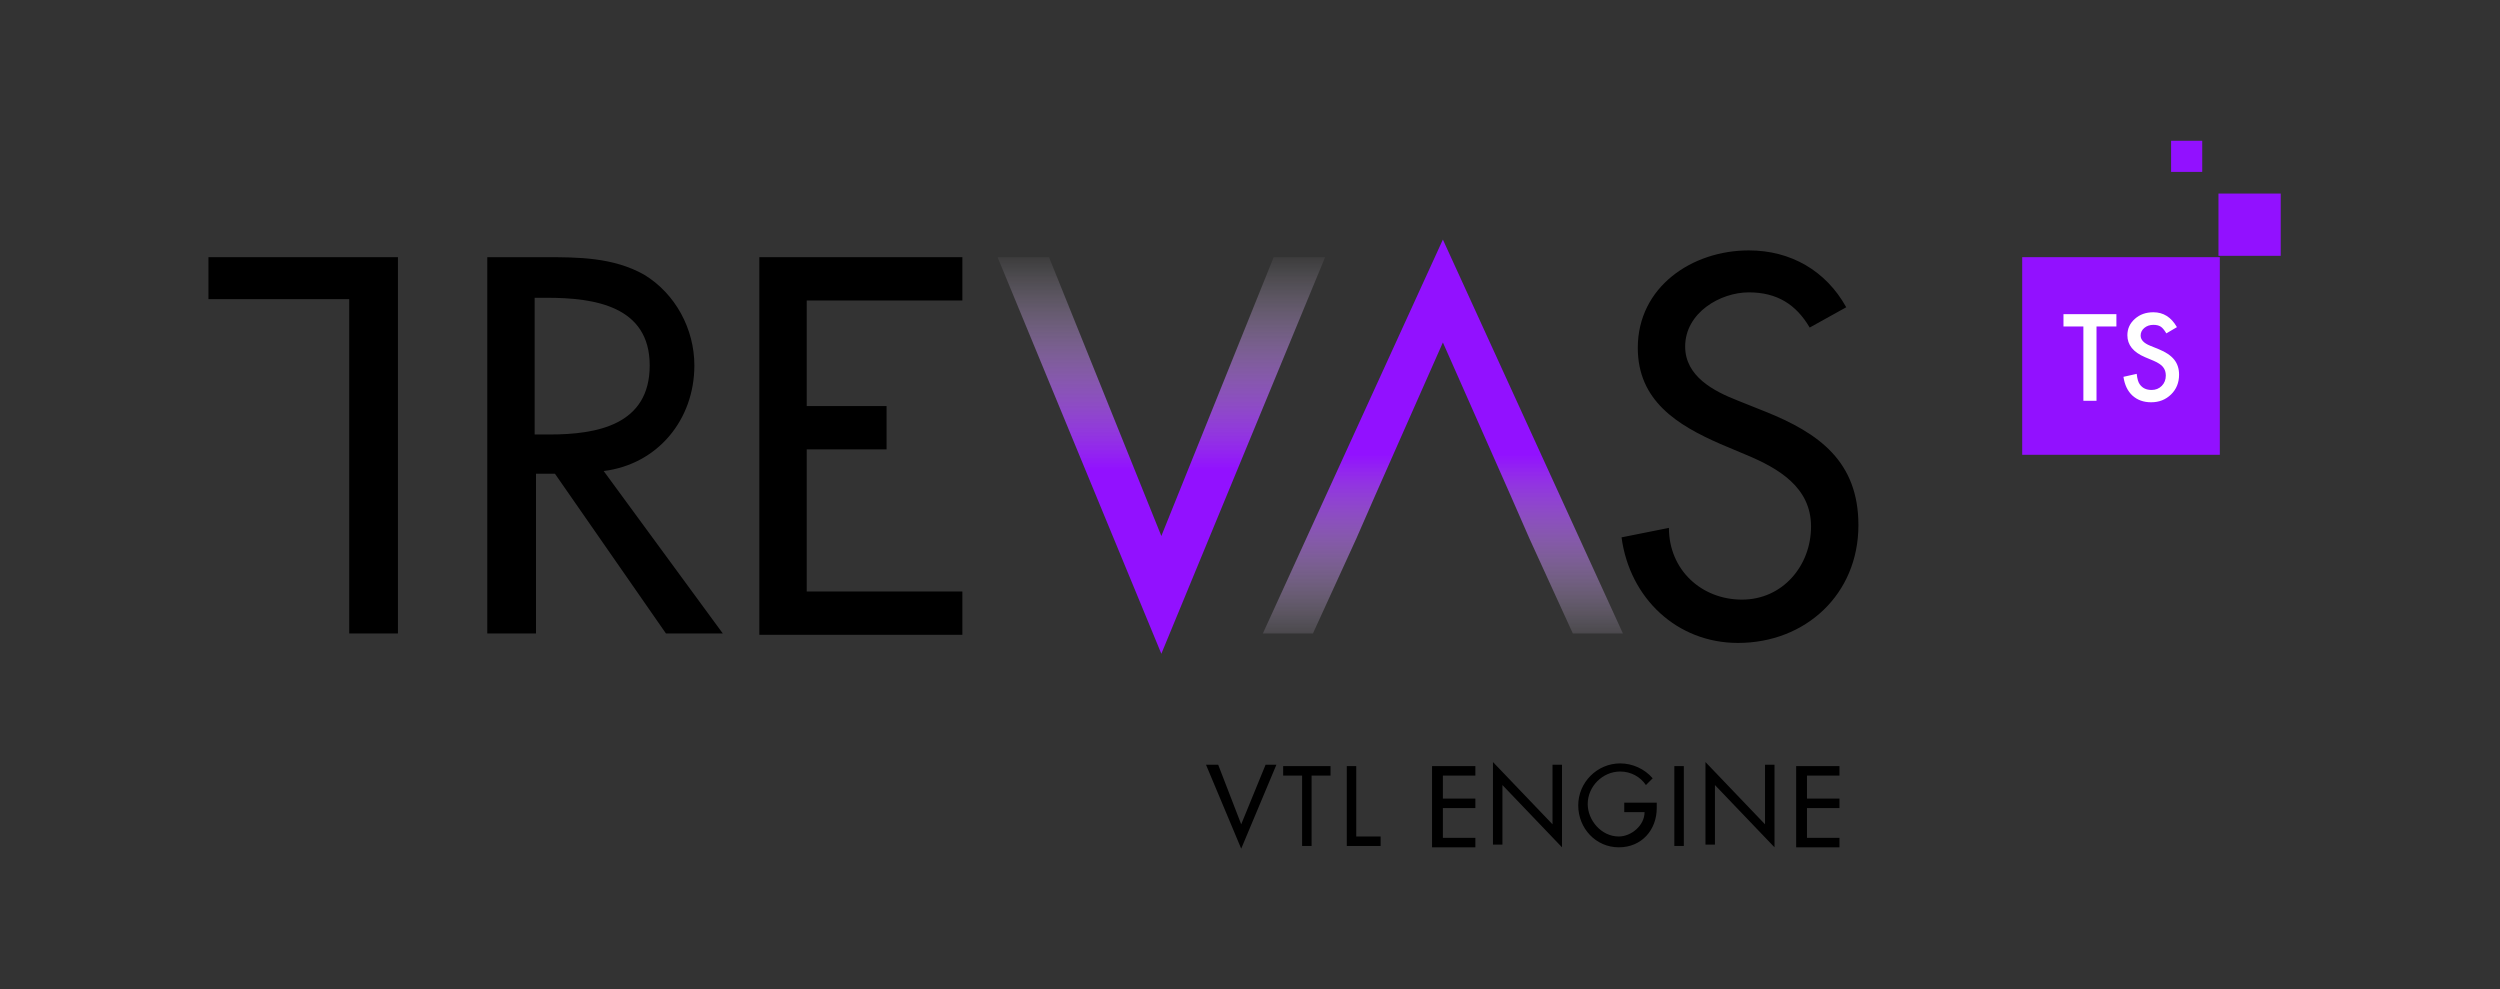 <?xml version="1.0" encoding="UTF-8"?>
<svg id="Calque_1" data-name="Calque 1" xmlns="http://www.w3.org/2000/svg" xmlns:xlink="http://www.w3.org/1999/xlink" version="1.1" viewBox="0 0 184.7 73.1">
  <rect x="0" y="0" width="184.7" height="73.1" fill="#333333" stroke="none"/>
  <defs>
    <style>
      .cls-1 {
        fill: url(#Dégradé_sans_nom);
      }

      .cls-1, .cls-2, .cls-3, .cls-4, .cls-5 {
        stroke-width: 0px;
      }

      .cls-2 {
        fill: url(#Dégradé_sans_nom_2);
      }

      .cls-3 {
        fill: #000;
      }

      .cls-4 {
        fill: #9211ff;
      }

      .cls-6 {
        isolation: isolate;
      }

      .cls-5 {
        fill: #fff;
      }
    </style>
    <linearGradient id="Dégradé_sans_nom" data-name="Dégradé sans nom" x1="85.8" y1="540.2" x2="85.8" y2="556.67" gradientTransform="translate(0 -522)" gradientUnits="userSpaceOnUse">
      <stop offset="0" stop-color="#fff" stop-opacity="0"/>
      <stop offset="1" stop-color="#9211ff"/>
    </linearGradient>
    <linearGradient id="Dégradé_sans_nom_2" data-name="Dégradé sans nom 2" x1="106.6" y1="570.71" x2="106.6" y2="555.57" gradientTransform="translate(0 -522)" gradientUnits="userSpaceOnUse">
      <stop offset="0" stop-color="#fff" stop-opacity="0"/>
      <stop offset="1" stop-color="#9211ff"/>
    </linearGradient>
  </defs>
  <rect class="cls-4" x="149.4" y="19" width="14.6" height="14.6"/>
  <rect class="cls-4" x="163.9" y="14.3" width="4.6" height="4.6"/>
  <rect class="cls-4" x="160.4" y="10.4" width="2.3" height="2.3"/>
  <g class="cls-6">
    <g class="cls-6">
      <path class="cls-5" d="M154.89,24.12v5.49h-.97v-5.49h-1.47v-.91h3.91v.91h-1.47Z"/>
      <path class="cls-5" d="M160.83,24.17l-.78.46c-.15-.25-.29-.42-.42-.5-.14-.09-.32-.13-.54-.13-.27,0-.49.08-.67.23-.18.15-.27.34-.27.56,0,.31.23.56.7.75l.64.26c.52.21.9.47,1.14.77.24.3.36.67.36,1.11,0,.59-.2,1.08-.59,1.46-.4.39-.89.58-1.47.58-.56,0-1.01-.16-1.38-.49-.36-.33-.58-.79-.67-1.39l.98-.22c.04.38.12.64.23.78.2.28.49.41.87.41.3,0,.55-.1.75-.3.2-.2.3-.46.3-.77,0-.12-.02-.24-.05-.34s-.09-.2-.16-.29-.17-.17-.28-.24-.25-.15-.42-.22l-.62-.26c-.88-.37-1.31-.91-1.31-1.62,0-.48.18-.88.55-1.21.37-.33.82-.49,1.37-.49.74,0,1.31.36,1.73,1.08Z"/>
    </g>
  </g>
  <path class="cls-3" d="M29.3,46.8h-3.5v-24.7h-10.4v-3.1h14v3.2h0v24.6h-.1Z"/>
  <path class="cls-3" d="M53.4,46.8h-4.2l-8.2-11.8h-1.4v11.8h-3.6v-27.8h4.2c2.5,0,5.1,0,7.4,1.3,2.3,1.4,3.7,4,3.7,6.7,0,4-2.7,7.3-6.7,7.8l8.8,12ZM39.5,32.1h1.1c3.5,0,7.4-.7,7.4-5.1s-4.1-5-7.6-5h-.9v10.1Z"/>
  <path class="cls-3" d="M56.1,19h15v3.2h-11.5v7.8h5.9v3.2h-5.9v10.5h11.5v3.2h-15v-27.9Z"/>
  <path class="cls-1" d="M94.1,19h3.8l-12.1,29.3-12.1-29.3h3.8l8.3,20.6,8.3-20.6h0Z"/>
  <path class="cls-2" d="M100.2,39.8l-3.2,7h-3.7l13.3-29.1,13.3,29.1h-3.7l-3.2-7-1.4-3.2-5-11.3-5,11.3"/>
  <path class="cls-3" d="M133.7,24.2c-1-1.7-2.4-2.6-4.5-2.6s-4.7,1.5-4.7,4c0,2.2,2.1,3.3,3.9,4l2,.8c4,1.6,6.9,3.7,6.9,8.4,0,5.1-3.9,8.7-8.9,8.7-4.5,0-8-3.3-8.6-7.8l3.5-.7c0,3.1,2.4,5.3,5.4,5.3s5.1-2.5,5.1-5.4-2.4-4.3-4.8-5.3l-1.9-.8c-3.2-1.4-6.1-3.2-6.1-7.1,0-4.5,4-7.2,8.2-7.2,3.1,0,5.7,1.5,7.2,4.2l-2.7,1.5Z"/>
  <g>
    <path class="cls-3" d="M91.7,60.9l1.8-4.4h.8l-2.6,6.2-2.6-6.2h.9s1.7,4.4,1.7,4.4Z"/>
    <path class="cls-3" d="M96.9,62.5h-.7v-5.2h-1.4v-.7h3.5v.7h-1.4v5.2Z"/>
    <path class="cls-3" d="M100.2,61.8h1.8v.7h-2.5v-5.9h.7v5.2Z"/>
    <path class="cls-3" d="M105.8,56.6h3.2v.7h-2.4v1.7h2.4v.7h-2.4v2.2h2.4v.7h-3.2v-6Z"/>
    <path class="cls-3" d="M110.3,56.3l4.4,4.6v-4.4h.7v6.1l-4.4-4.6v4.4h-.7v-6.1Z"/>
    <path class="cls-3" d="M122.4,59.5v.2c0,1.6-1.1,2.9-2.8,2.9s-3-1.4-3-3.1,1.4-3.1,3.1-3.1c.9,0,1.8.4,2.4,1.1l-.5.5c-.4-.6-1.1-1-1.9-1-1.3,0-2.4,1.1-2.4,2.4,0,1.2,1,2.4,2.3,2.4.9,0,1.9-.8,1.9-1.8h-1.5v-.7h2.4s0,.2,0,.2Z"/>
    <path class="cls-3" d="M124.4,62.5h-.7v-5.9h.7v5.9Z"/>
    <path class="cls-3" d="M126,56.3l4.4,4.6v-4.4h.7v6.1l-4.4-4.6v4.4h-.7s0-6.1,0-6.1Z"/>
    <path class="cls-3" d="M132.7,56.6h3.2v.7h-2.4v1.7h2.4v.7h-2.4v2.2h2.4v.7h-3.2v-6Z"/>
  </g>
</svg>